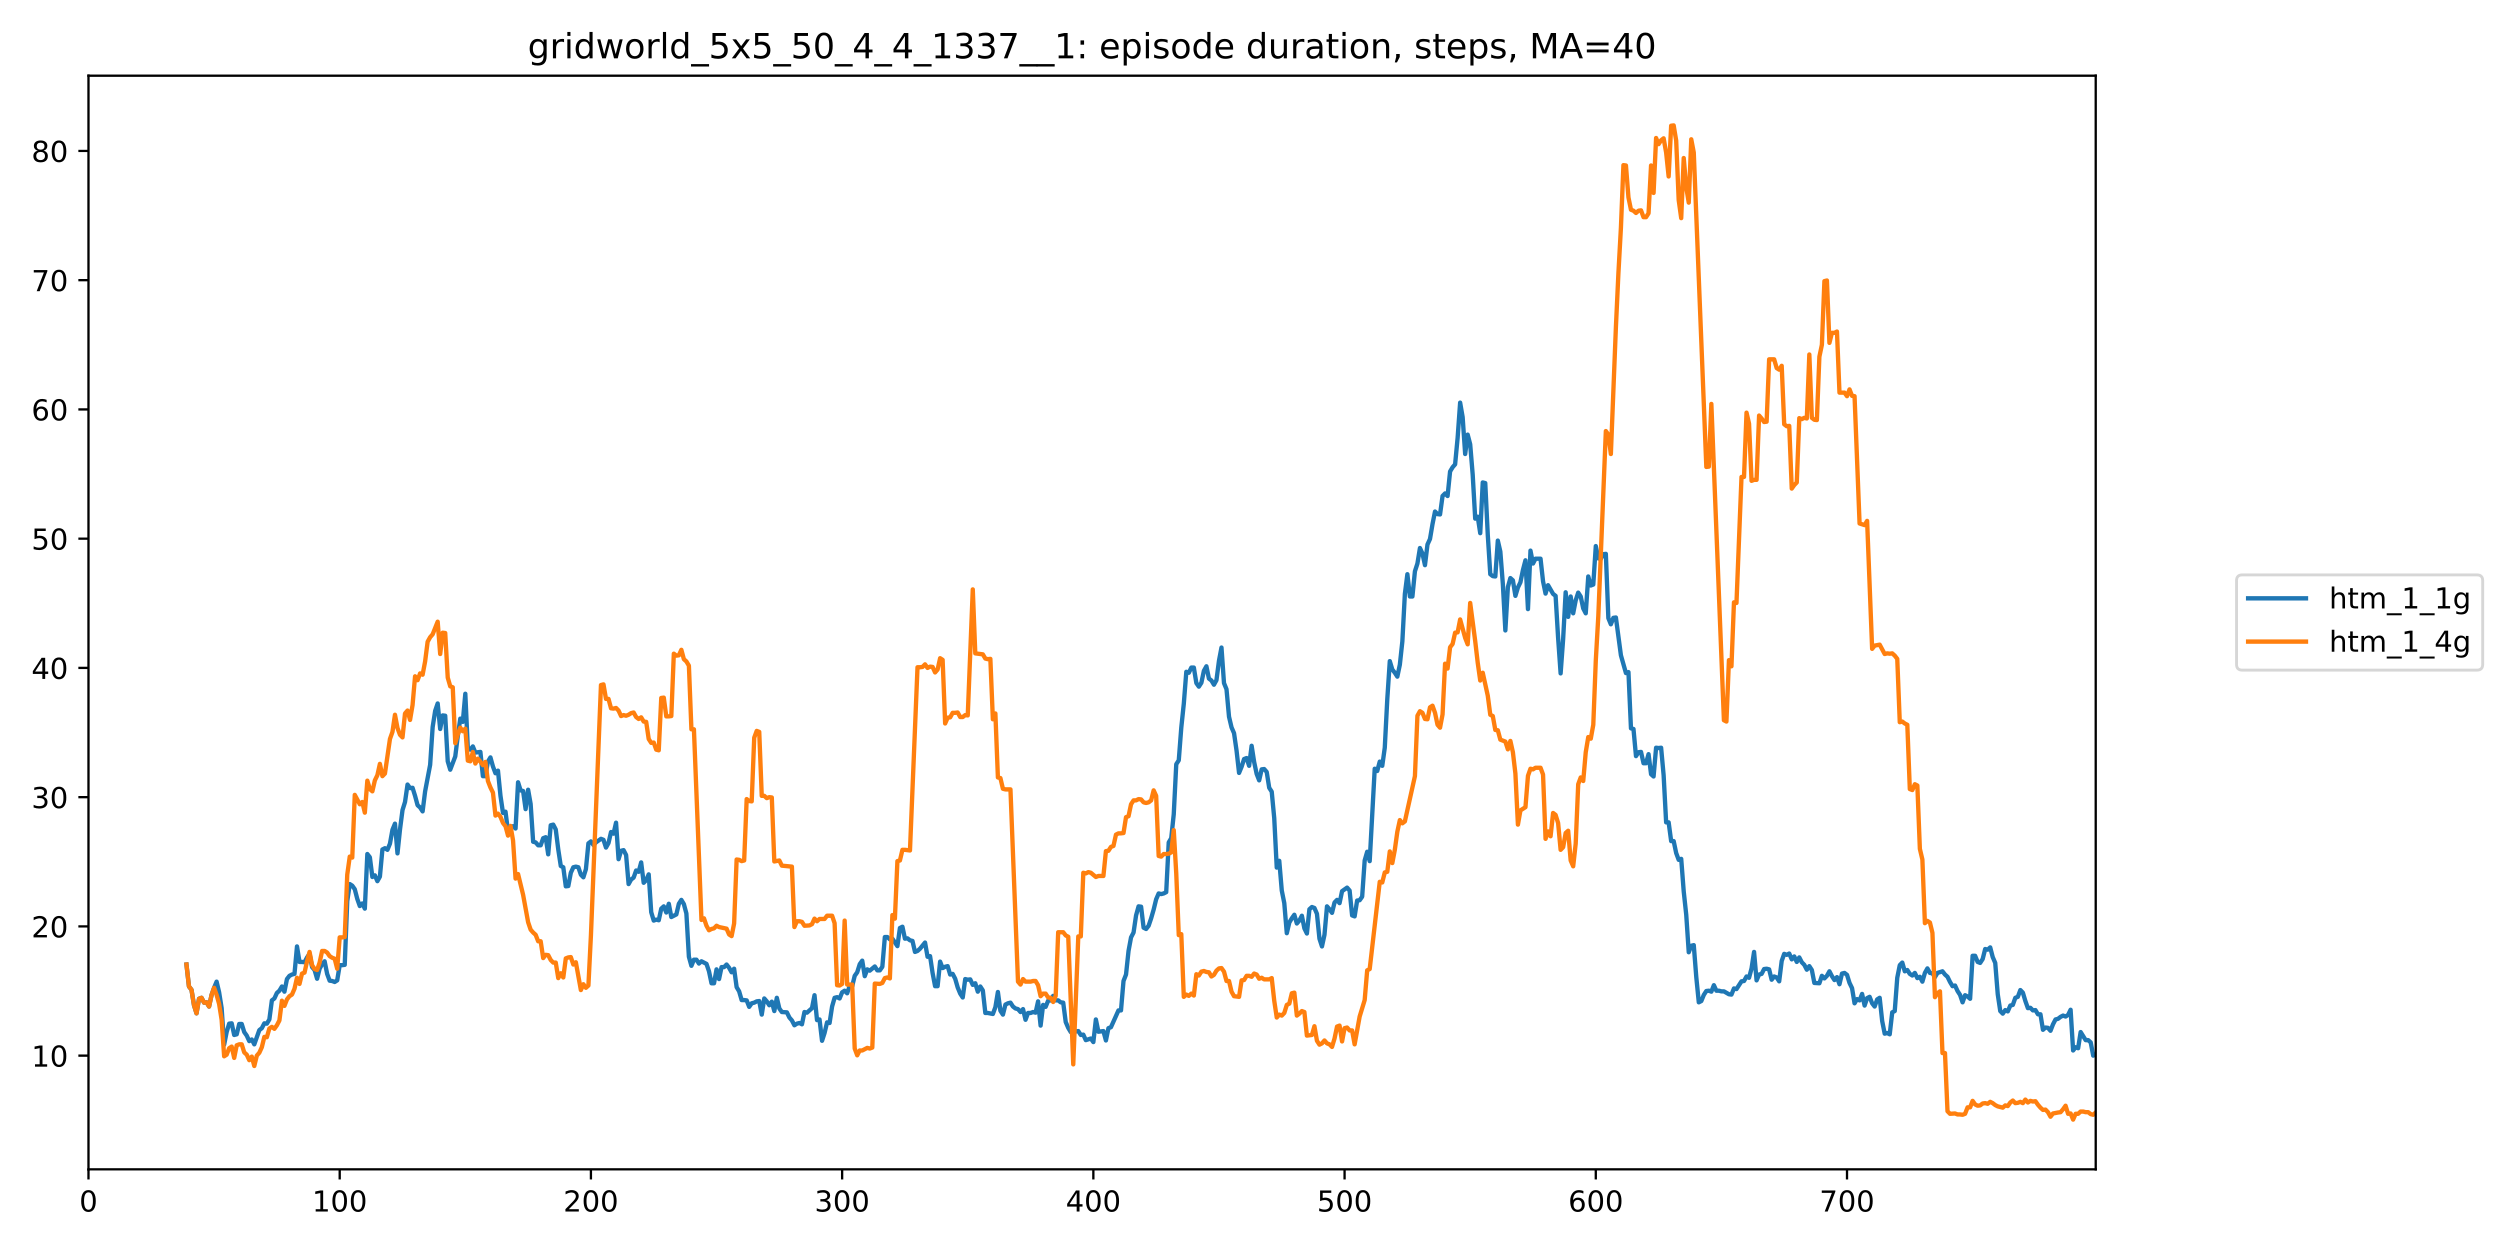 <?xml version="1.0" encoding="utf-8" standalone="no"?>
<!DOCTYPE svg PUBLIC "-//W3C//DTD SVG 1.1//EN"
  "http://www.w3.org/Graphics/SVG/1.1/DTD/svg11.dtd">
<!-- Created with matplotlib (https://matplotlib.org/) -->
<svg height="432pt" version="1.1" viewBox="0 0 864 432" width="864pt" xmlns="http://www.w3.org/2000/svg" xmlns:xlink="http://www.w3.org/1999/xlink">
 <defs>
  <style type="text/css">
*{stroke-linecap:butt;stroke-linejoin:round;}
  </style>
 </defs>
 <g id="figure_1">
  <g id="patch_1">
   <path d="M 0 432 
L 864 432 
L 864 0 
L 0 0 
z
" style="fill:#ffffff;"/>
  </g>
  <g id="axes_1">
   <g id="patch_2">
    <path d="M 30.58 404.12 
L 724.28 404.12 
L 724.28 26.16 
L 30.58 26.16 
z
" style="fill:#ffffff;"/>
   </g>
   <g id="matplotlib.axis_1">
    <g id="xtick_1">
     <g id="line2d_1">
      <defs>
       <path d="M 0 0 
L 0 3.5 
" id="m446a659c41" style="stroke:#000000;stroke-width:0.8;"/>
      </defs>
      <g>
       <use style="stroke:#000000;stroke-width:0.8;" x="30.58" xlink:href="#m446a659c41" y="404.12"/>
      </g>
     </g>
     <g id="text_1">
      <!-- 0 -->
      <defs>
       <path d="M 31.781 66.406 
Q 24.172 66.406 20.328 58.906 
Q 16.5 51.422 16.5 36.375 
Q 16.5 21.391 20.328 13.891 
Q 24.172 6.391 31.781 6.391 
Q 39.453 6.391 43.281 13.891 
Q 47.125 21.391 47.125 36.375 
Q 47.125 51.422 43.281 58.906 
Q 39.453 66.406 31.781 66.406 
z
M 31.781 74.219 
Q 44.047 74.219 50.516 64.516 
Q 56.984 54.828 56.984 36.375 
Q 56.984 17.969 50.516 8.266 
Q 44.047 -1.422 31.781 -1.422 
Q 19.531 -1.422 13.062 8.266 
Q 6.594 17.969 6.594 36.375 
Q 6.594 54.828 13.062 64.516 
Q 19.531 74.219 31.781 74.219 
z
" id="DejaVuSans-48"/>
      </defs>
      <g transform="translate(27.399 418.718)scale(0.1 -0.1)">
       <use xlink:href="#DejaVuSans-48"/>
      </g>
     </g>
    </g>
    <g id="xtick_2">
     <g id="line2d_2">
      <g>
       <use style="stroke:#000000;stroke-width:0.8;" x="117.401" xlink:href="#m446a659c41" y="404.12"/>
      </g>
     </g>
     <g id="text_2">
      <!-- 100 -->
      <defs>
       <path d="M 12.406 8.297 
L 28.516 8.297 
L 28.516 63.922 
L 10.984 60.406 
L 10.984 69.391 
L 28.422 72.906 
L 38.281 72.906 
L 38.281 8.297 
L 54.391 8.297 
L 54.391 0 
L 12.406 0 
z
" id="DejaVuSans-49"/>
      </defs>
      <g transform="translate(107.857 418.718)scale(0.1 -0.1)">
       <use xlink:href="#DejaVuSans-49"/>
       <use x="63.623" xlink:href="#DejaVuSans-48"/>
       <use x="127.246" xlink:href="#DejaVuSans-48"/>
      </g>
     </g>
    </g>
    <g id="xtick_3">
     <g id="line2d_3">
      <g>
       <use style="stroke:#000000;stroke-width:0.8;" x="204.222" xlink:href="#m446a659c41" y="404.12"/>
      </g>
     </g>
     <g id="text_3">
      <!-- 200 -->
      <defs>
       <path d="M 19.188 8.297 
L 53.609 8.297 
L 53.609 0 
L 7.328 0 
L 7.328 8.297 
Q 12.938 14.109 22.625 23.891 
Q 32.328 33.688 34.812 36.531 
Q 39.547 41.844 41.422 45.531 
Q 43.312 49.219 43.312 52.781 
Q 43.312 58.594 39.234 62.25 
Q 35.156 65.922 28.609 65.922 
Q 23.969 65.922 18.812 64.312 
Q 13.672 62.703 7.812 59.422 
L 7.812 69.391 
Q 13.766 71.781 18.938 73 
Q 24.125 74.219 28.422 74.219 
Q 39.75 74.219 46.484 68.547 
Q 53.219 62.891 53.219 53.422 
Q 53.219 48.922 51.531 44.891 
Q 49.859 40.875 45.406 35.406 
Q 44.188 33.984 37.641 27.219 
Q 31.109 20.453 19.188 8.297 
z
" id="DejaVuSans-50"/>
      </defs>
      <g transform="translate(194.678 418.718)scale(0.1 -0.1)">
       <use xlink:href="#DejaVuSans-50"/>
       <use x="63.623" xlink:href="#DejaVuSans-48"/>
       <use x="127.246" xlink:href="#DejaVuSans-48"/>
      </g>
     </g>
    </g>
    <g id="xtick_4">
     <g id="line2d_4">
      <g>
       <use style="stroke:#000000;stroke-width:0.8;" x="291.043" xlink:href="#m446a659c41" y="404.12"/>
      </g>
     </g>
     <g id="text_4">
      <!-- 300 -->
      <defs>
       <path d="M 40.578 39.312 
Q 47.656 37.797 51.625 33 
Q 55.609 28.219 55.609 21.188 
Q 55.609 10.406 48.188 4.484 
Q 40.766 -1.422 27.094 -1.422 
Q 22.516 -1.422 17.656 -0.516 
Q 12.797 0.391 7.625 2.203 
L 7.625 11.719 
Q 11.719 9.328 16.594 8.109 
Q 21.484 6.891 26.812 6.891 
Q 36.078 6.891 40.938 10.547 
Q 45.797 14.203 45.797 21.188 
Q 45.797 27.641 41.281 31.266 
Q 36.766 34.906 28.719 34.906 
L 20.219 34.906 
L 20.219 43.016 
L 29.109 43.016 
Q 36.375 43.016 40.234 45.922 
Q 44.094 48.828 44.094 54.297 
Q 44.094 59.906 40.109 62.906 
Q 36.141 65.922 28.719 65.922 
Q 24.656 65.922 20.016 65.031 
Q 15.375 64.156 9.812 62.312 
L 9.812 71.094 
Q 15.438 72.656 20.344 73.438 
Q 25.25 74.219 29.594 74.219 
Q 40.828 74.219 47.359 69.109 
Q 53.906 64.016 53.906 55.328 
Q 53.906 49.266 50.438 45.094 
Q 46.969 40.922 40.578 39.312 
z
" id="DejaVuSans-51"/>
      </defs>
      <g transform="translate(281.499 418.718)scale(0.1 -0.1)">
       <use xlink:href="#DejaVuSans-51"/>
       <use x="63.623" xlink:href="#DejaVuSans-48"/>
       <use x="127.246" xlink:href="#DejaVuSans-48"/>
      </g>
     </g>
    </g>
    <g id="xtick_5">
     <g id="line2d_5">
      <g>
       <use style="stroke:#000000;stroke-width:0.8;" x="377.864" xlink:href="#m446a659c41" y="404.12"/>
      </g>
     </g>
     <g id="text_5">
      <!-- 400 -->
      <defs>
       <path d="M 37.797 64.312 
L 12.891 25.391 
L 37.797 25.391 
z
M 35.203 72.906 
L 47.609 72.906 
L 47.609 25.391 
L 58.016 25.391 
L 58.016 17.188 
L 47.609 17.188 
L 47.609 0 
L 37.797 0 
L 37.797 17.188 
L 4.891 17.188 
L 4.891 26.703 
z
" id="DejaVuSans-52"/>
      </defs>
      <g transform="translate(368.32 418.718)scale(0.1 -0.1)">
       <use xlink:href="#DejaVuSans-52"/>
       <use x="63.623" xlink:href="#DejaVuSans-48"/>
       <use x="127.246" xlink:href="#DejaVuSans-48"/>
      </g>
     </g>
    </g>
    <g id="xtick_6">
     <g id="line2d_6">
      <g>
       <use style="stroke:#000000;stroke-width:0.8;" x="464.685" xlink:href="#m446a659c41" y="404.12"/>
      </g>
     </g>
     <g id="text_6">
      <!-- 500 -->
      <defs>
       <path d="M 10.797 72.906 
L 49.516 72.906 
L 49.516 64.594 
L 19.828 64.594 
L 19.828 46.734 
Q 21.969 47.469 24.109 47.828 
Q 26.266 48.188 28.422 48.188 
Q 40.625 48.188 47.75 41.5 
Q 54.891 34.812 54.891 23.391 
Q 54.891 11.625 47.562 5.094 
Q 40.234 -1.422 26.906 -1.422 
Q 22.312 -1.422 17.547 -0.641 
Q 12.797 0.141 7.719 1.703 
L 7.719 11.625 
Q 12.109 9.234 16.797 8.062 
Q 21.484 6.891 26.703 6.891 
Q 35.156 6.891 40.078 11.328 
Q 45.016 15.766 45.016 23.391 
Q 45.016 31 40.078 35.438 
Q 35.156 39.891 26.703 39.891 
Q 22.75 39.891 18.812 39.016 
Q 14.891 38.141 10.797 36.281 
z
" id="DejaVuSans-53"/>
      </defs>
      <g transform="translate(455.141 418.718)scale(0.1 -0.1)">
       <use xlink:href="#DejaVuSans-53"/>
       <use x="63.623" xlink:href="#DejaVuSans-48"/>
       <use x="127.246" xlink:href="#DejaVuSans-48"/>
      </g>
     </g>
    </g>
    <g id="xtick_7">
     <g id="line2d_7">
      <g>
       <use style="stroke:#000000;stroke-width:0.8;" x="551.506" xlink:href="#m446a659c41" y="404.12"/>
      </g>
     </g>
     <g id="text_7">
      <!-- 600 -->
      <defs>
       <path d="M 33.016 40.375 
Q 26.375 40.375 22.484 35.828 
Q 18.609 31.297 18.609 23.391 
Q 18.609 15.531 22.484 10.953 
Q 26.375 6.391 33.016 6.391 
Q 39.656 6.391 43.531 10.953 
Q 47.406 15.531 47.406 23.391 
Q 47.406 31.297 43.531 35.828 
Q 39.656 40.375 33.016 40.375 
z
M 52.594 71.297 
L 52.594 62.312 
Q 48.875 64.062 45.094 64.984 
Q 41.312 65.922 37.594 65.922 
Q 27.828 65.922 22.672 59.328 
Q 17.531 52.734 16.797 39.406 
Q 19.672 43.656 24.016 45.922 
Q 28.375 48.188 33.594 48.188 
Q 44.578 48.188 50.953 41.516 
Q 57.328 34.859 57.328 23.391 
Q 57.328 12.156 50.688 5.359 
Q 44.047 -1.422 33.016 -1.422 
Q 20.359 -1.422 13.672 8.266 
Q 6.984 17.969 6.984 36.375 
Q 6.984 53.656 15.188 63.938 
Q 23.391 74.219 37.203 74.219 
Q 40.922 74.219 44.703 73.484 
Q 48.484 72.75 52.594 71.297 
z
" id="DejaVuSans-54"/>
      </defs>
      <g transform="translate(541.962 418.718)scale(0.1 -0.1)">
       <use xlink:href="#DejaVuSans-54"/>
       <use x="63.623" xlink:href="#DejaVuSans-48"/>
       <use x="127.246" xlink:href="#DejaVuSans-48"/>
      </g>
     </g>
    </g>
    <g id="xtick_8">
     <g id="line2d_8">
      <g>
       <use style="stroke:#000000;stroke-width:0.8;" x="638.327" xlink:href="#m446a659c41" y="404.12"/>
      </g>
     </g>
     <g id="text_8">
      <!-- 700 -->
      <defs>
       <path d="M 8.203 72.906 
L 55.078 72.906 
L 55.078 68.703 
L 28.609 0 
L 18.312 0 
L 43.219 64.594 
L 8.203 64.594 
z
" id="DejaVuSans-55"/>
      </defs>
      <g transform="translate(628.783 418.718)scale(0.1 -0.1)">
       <use xlink:href="#DejaVuSans-55"/>
       <use x="63.623" xlink:href="#DejaVuSans-48"/>
       <use x="127.246" xlink:href="#DejaVuSans-48"/>
      </g>
     </g>
    </g>
   </g>
   <g id="matplotlib.axis_2">
    <g id="ytick_1">
     <g id="line2d_9">
      <defs>
       <path d="M 0 0 
L -3.5 0 
" id="m7e33300004" style="stroke:#000000;stroke-width:0.8;"/>
      </defs>
      <g>
       <use style="stroke:#000000;stroke-width:0.8;" x="30.58" xlink:href="#m7e33300004" y="364.83"/>
      </g>
     </g>
     <g id="text_9">
      <!-- 10 -->
      <g transform="translate(10.855 368.629)scale(0.1 -0.1)">
       <use xlink:href="#DejaVuSans-49"/>
       <use x="63.623" xlink:href="#DejaVuSans-48"/>
      </g>
     </g>
    </g>
    <g id="ytick_2">
     <g id="line2d_10">
      <g>
       <use style="stroke:#000000;stroke-width:0.8;" x="30.58" xlink:href="#m7e33300004" y="320.163"/>
      </g>
     </g>
     <g id="text_10">
      <!-- 20 -->
      <g transform="translate(10.855 323.962)scale(0.1 -0.1)">
       <use xlink:href="#DejaVuSans-50"/>
       <use x="63.623" xlink:href="#DejaVuSans-48"/>
      </g>
     </g>
    </g>
    <g id="ytick_3">
     <g id="line2d_11">
      <g>
       <use style="stroke:#000000;stroke-width:0.8;" x="30.58" xlink:href="#m7e33300004" y="275.496"/>
      </g>
     </g>
     <g id="text_11">
      <!-- 30 -->
      <g transform="translate(10.855 279.295)scale(0.1 -0.1)">
       <use xlink:href="#DejaVuSans-51"/>
       <use x="63.623" xlink:href="#DejaVuSans-48"/>
      </g>
     </g>
    </g>
    <g id="ytick_4">
     <g id="line2d_12">
      <g>
       <use style="stroke:#000000;stroke-width:0.8;" x="30.58" xlink:href="#m7e33300004" y="230.829"/>
      </g>
     </g>
     <g id="text_12">
      <!-- 40 -->
      <g transform="translate(10.855 234.628)scale(0.1 -0.1)">
       <use xlink:href="#DejaVuSans-52"/>
       <use x="63.623" xlink:href="#DejaVuSans-48"/>
      </g>
     </g>
    </g>
    <g id="ytick_5">
     <g id="line2d_13">
      <g>
       <use style="stroke:#000000;stroke-width:0.8;" x="30.58" xlink:href="#m7e33300004" y="186.162"/>
      </g>
     </g>
     <g id="text_13">
      <!-- 50 -->
      <g transform="translate(10.855 189.962)scale(0.1 -0.1)">
       <use xlink:href="#DejaVuSans-53"/>
       <use x="63.623" xlink:href="#DejaVuSans-48"/>
      </g>
     </g>
    </g>
    <g id="ytick_6">
     <g id="line2d_14">
      <g>
       <use style="stroke:#000000;stroke-width:0.8;" x="30.58" xlink:href="#m7e33300004" y="141.495"/>
      </g>
     </g>
     <g id="text_14">
      <!-- 60 -->
      <g transform="translate(10.855 145.295)scale(0.1 -0.1)">
       <use xlink:href="#DejaVuSans-54"/>
       <use x="63.623" xlink:href="#DejaVuSans-48"/>
      </g>
     </g>
    </g>
    <g id="ytick_7">
     <g id="line2d_15">
      <g>
       <use style="stroke:#000000;stroke-width:0.8;" x="30.58" xlink:href="#m7e33300004" y="96.829"/>
      </g>
     </g>
     <g id="text_15">
      <!-- 70 -->
      <g transform="translate(10.855 100.628)scale(0.1 -0.1)">
       <use xlink:href="#DejaVuSans-55"/>
       <use x="63.623" xlink:href="#DejaVuSans-48"/>
      </g>
     </g>
    </g>
    <g id="ytick_8">
     <g id="line2d_16">
      <g>
       <use style="stroke:#000000;stroke-width:0.8;" x="30.58" xlink:href="#m7e33300004" y="52.162"/>
      </g>
     </g>
     <g id="text_16">
      <!-- 80 -->
      <defs>
       <path d="M 31.781 34.625 
Q 24.75 34.625 20.719 30.859 
Q 16.703 27.094 16.703 20.516 
Q 16.703 13.922 20.719 10.156 
Q 24.75 6.391 31.781 6.391 
Q 38.812 6.391 42.859 10.172 
Q 46.922 13.969 46.922 20.516 
Q 46.922 27.094 42.891 30.859 
Q 38.875 34.625 31.781 34.625 
z
M 21.922 38.812 
Q 15.578 40.375 12.031 44.719 
Q 8.5 49.078 8.5 55.328 
Q 8.5 64.062 14.719 69.141 
Q 20.953 74.219 31.781 74.219 
Q 42.672 74.219 48.875 69.141 
Q 55.078 64.062 55.078 55.328 
Q 55.078 49.078 51.531 44.719 
Q 48 40.375 41.703 38.812 
Q 48.828 37.156 52.797 32.312 
Q 56.781 27.484 56.781 20.516 
Q 56.781 9.906 50.312 4.234 
Q 43.844 -1.422 31.781 -1.422 
Q 19.734 -1.422 13.25 4.234 
Q 6.781 9.906 6.781 20.516 
Q 6.781 27.484 10.781 32.312 
Q 14.797 37.156 21.922 38.812 
z
M 18.312 54.391 
Q 18.312 48.734 21.844 45.562 
Q 25.391 42.391 31.781 42.391 
Q 38.141 42.391 41.719 45.562 
Q 45.312 48.734 45.312 54.391 
Q 45.312 60.062 41.719 63.234 
Q 38.141 66.406 31.781 66.406 
Q 25.391 66.406 21.844 63.234 
Q 18.312 60.062 18.312 54.391 
z
" id="DejaVuSans-56"/>
      </defs>
      <g transform="translate(10.855 55.961)scale(0.1 -0.1)">
       <use xlink:href="#DejaVuSans-56"/>
       <use x="63.623" xlink:href="#DejaVuSans-48"/>
      </g>
     </g>
    </g>
   </g>
   <g id="line2d_17">
    <path clip-path="url(#p8aa46e5d25)" d="M 64.44 333.34 
L 65.308 340.933 
L 66.177 342.05 
L 67.045 347.41 
L 67.913 350.201 
L 68.781 345.176 
L 69.649 344.841 
L 70.518 346.516 
L 71.386 346.405 
L 72.254 347.856 
L 73.122 343.836 
L 73.991 341.38 
L 74.859 339.258 
L 75.727 342.943 
L 76.595 348.415 
L 77.463 361.033 
L 78.332 356.678 
L 79.2 353.775 
L 80.068 353.663 
L 80.936 357.683 
L 81.804 357.46 
L 82.673 353.887 
L 83.541 353.887 
L 84.409 356.678 
L 85.277 357.907 
L 86.145 359.805 
L 87.014 359.247 
L 87.882 360.922 
L 89.618 356.008 
L 90.487 355.338 
L 91.355 353.663 
L 92.223 353.775 
L 93.091 352.323 
L 93.959 345.735 
L 94.828 345.065 
L 95.696 343.166 
L 96.564 342.385 
L 97.432 340.933 
L 98.3 342.72 
L 99.169 338.365 
L 100.037 337.248 
L 100.905 336.801 
L 101.773 336.578 
L 102.641 327.086 
L 103.51 332.446 
L 104.378 332.446 
L 105.246 332.558 
L 106.114 330.883 
L 106.983 329.655 
L 107.851 334.233 
L 108.719 335.238 
L 109.587 338.253 
L 110.455 334.791 
L 111.324 333.228 
L 112.192 332.223 
L 113.06 336.578 
L 113.928 338.923 
L 114.796 339.035 
L 115.665 339.37 
L 116.533 338.811 
L 117.401 333.563 
L 118.269 333.563 
L 119.137 333.451 
L 120.006 311.453 
L 120.874 305.535 
L 121.742 306.093 
L 122.61 307.321 
L 123.478 310.671 
L 124.347 313.128 
L 125.215 312.235 
L 126.083 314.021 
L 126.951 295.15 
L 127.82 296.266 
L 128.688 303.078 
L 129.556 302.52 
L 130.424 304.53 
L 131.292 302.966 
L 132.161 293.586 
L 133.029 293.14 
L 133.897 293.698 
L 134.765 291.576 
L 135.633 286.775 
L 136.502 284.653 
L 137.37 294.926 
L 138.238 286.663 
L 139.106 279.963 
L 139.974 277.171 
L 140.843 271.141 
L 141.711 272.369 
L 142.579 272.258 
L 143.447 275.049 
L 144.316 278.288 
L 145.184 279.069 
L 146.052 280.409 
L 146.92 273.486 
L 148.657 264.329 
L 149.525 251.264 
L 150.393 245.681 
L 151.261 243.113 
L 152.129 251.934 
L 152.998 247.244 
L 153.866 247.356 
L 154.734 263.101 
L 155.602 266.004 
L 157.339 261.426 
L 158.207 254.391 
L 159.075 248.361 
L 159.943 249.478 
L 160.812 239.763 
L 161.68 258.634 
L 162.548 259.081 
L 163.416 257.964 
L 164.284 260.086 
L 166.021 259.863 
L 166.889 268.238 
L 167.757 268.238 
L 168.625 263.213 
L 169.494 261.761 
L 170.362 264.888 
L 171.23 267.233 
L 172.098 266.339 
L 172.966 275.049 
L 173.835 280.968 
L 174.703 280.521 
L 175.571 287.333 
L 176.439 285.993 
L 177.308 285.546 
L 178.176 286.328 
L 179.044 270.359 
L 179.912 273.151 
L 180.78 273.374 
L 181.649 279.628 
L 182.517 272.928 
L 183.385 277.841 
L 184.253 290.906 
L 185.121 291.13 
L 185.99 292.135 
L 186.858 292.135 
L 187.726 289.678 
L 188.594 289.343 
L 189.462 295.261 
L 190.331 285.211 
L 191.199 284.988 
L 192.067 286.663 
L 192.935 293.586 
L 193.804 299.281 
L 194.672 299.728 
L 195.54 306.316 
L 196.408 306.205 
L 197.276 301.626 
L 198.145 299.728 
L 199.013 299.505 
L 199.881 299.728 
L 200.749 302.296 
L 201.617 303.19 
L 202.486 300.398 
L 203.354 291.465 
L 204.222 290.795 
L 205.09 292.023 
L 205.958 291.13 
L 207.695 289.901 
L 208.563 290.236 
L 209.431 292.916 
L 210.3 291.353 
L 211.168 287.556 
L 212.036 288.115 
L 212.904 284.318 
L 213.772 296.936 
L 214.641 294.033 
L 215.509 293.81 
L 216.377 295.485 
L 217.245 305.535 
L 218.113 303.971 
L 218.982 303.301 
L 219.85 300.845 
L 220.718 301.291 
L 221.586 298.053 
L 222.454 305.088 
L 223.323 304.195 
L 224.191 302.185 
L 225.059 315.25 
L 225.927 318.153 
L 226.796 317.818 
L 227.664 318.041 
L 228.532 314.021 
L 229.4 313.24 
L 230.268 315.361 
L 231.137 312.346 
L 232.005 316.925 
L 233.741 316.031 
L 234.609 312.346 
L 235.478 311.006 
L 236.346 312.458 
L 237.214 315.696 
L 238.082 330.66 
L 238.95 333.786 
L 239.819 331.665 
L 240.687 331.665 
L 241.555 333.005 
L 242.423 332.223 
L 244.16 333.116 
L 245.028 335.685 
L 245.896 339.816 
L 246.764 339.816 
L 247.633 335.015 
L 248.501 338.365 
L 249.369 334.233 
L 250.237 334.233 
L 251.105 333.34 
L 251.974 334.456 
L 252.842 336.02 
L 253.71 334.791 
L 254.578 341.156 
L 255.446 342.608 
L 256.315 345.623 
L 257.183 345.623 
L 258.051 345.735 
L 258.919 347.968 
L 259.788 346.74 
L 260.656 346.516 
L 261.524 346.07 
L 262.392 345.958 
L 263.26 350.648 
L 264.129 345.065 
L 264.997 346.07 
L 265.865 347.41 
L 266.733 346.181 
L 267.601 349.42 
L 268.47 344.841 
L 269.338 348.526 
L 270.206 349.755 
L 271.942 349.866 
L 272.811 351.653 
L 273.679 352.658 
L 274.547 354.333 
L 275.415 353.775 
L 276.284 353.552 
L 277.152 353.998 
L 278.02 349.755 
L 278.888 349.978 
L 280.625 348.415 
L 281.493 343.948 
L 282.361 352.546 
L 283.229 352.323 
L 284.097 359.693 
L 284.966 357.013 
L 285.834 353.328 
L 286.702 353.552 
L 287.57 347.856 
L 288.438 344.841 
L 289.307 344.618 
L 290.175 345.065 
L 291.043 342.943 
L 291.911 342.385 
L 292.779 343.278 
L 293.648 340.71 
L 294.516 340.821 
L 295.384 337.248 
L 296.252 336.02 
L 297.121 333.228 
L 297.989 332 
L 298.857 337.36 
L 299.725 335.015 
L 300.593 335.461 
L 302.33 334.01 
L 303.198 335.35 
L 304.066 335.35 
L 304.934 334.121 
L 305.803 323.848 
L 306.671 323.848 
L 307.539 324.63 
L 308.407 324.406 
L 310.144 326.975 
L 311.012 320.721 
L 311.88 320.275 
L 312.748 324.406 
L 313.617 324.295 
L 314.485 324.965 
L 315.353 325.188 
L 316.221 328.985 
L 317.089 328.65 
L 317.958 327.868 
L 319.694 325.746 
L 320.562 330.66 
L 321.43 330.436 
L 322.299 336.243 
L 323.167 340.821 
L 324.035 340.821 
L 324.903 332.335 
L 325.771 334.568 
L 326.64 334.121 
L 327.508 333.898 
L 328.376 336.801 
L 329.244 336.578 
L 330.113 338.253 
L 330.981 341.268 
L 331.849 343.39 
L 332.717 344.73 
L 333.585 338.365 
L 334.454 338.588 
L 335.322 338.476 
L 336.19 340.375 
L 337.058 339.816 
L 337.926 342.72 
L 338.795 340.933 
L 339.663 342.273 
L 340.531 350.09 
L 341.399 350.09 
L 343.136 350.425 
L 344.004 348.08 
L 344.872 342.831 
L 345.74 349.308 
L 346.609 350.648 
L 347.477 347.186 
L 348.345 346.74 
L 349.213 346.516 
L 350.081 347.856 
L 350.95 348.526 
L 351.818 348.75 
L 352.686 349.755 
L 353.554 348.75 
L 354.422 352.435 
L 355.291 350.09 
L 356.159 350.09 
L 357.027 349.755 
L 357.895 349.978 
L 358.763 346.07 
L 359.632 354.445 
L 360.5 347.298 
L 361.368 347.968 
L 362.236 345.846 
L 363.105 345.735 
L 363.973 344.171 
L 364.841 345.735 
L 365.709 345.735 
L 366.577 346.405 
L 367.446 346.516 
L 368.314 353.217 
L 369.182 355.227 
L 370.05 356.678 
L 370.918 355.897 
L 371.787 356.455 
L 372.655 356.343 
L 373.523 357.683 
L 374.391 357.572 
L 375.259 359.47 
L 376.996 358.912 
L 377.864 360.14 
L 378.732 352.323 
L 379.601 356.567 
L 381.337 356.343 
L 382.205 359.582 
L 383.073 355.338 
L 383.942 355.003 
L 386.546 349.196 
L 387.414 349.196 
L 388.283 339.035 
L 389.151 336.801 
L 390.019 328.65 
L 390.887 323.96 
L 391.755 322.285 
L 392.624 316.366 
L 393.492 313.24 
L 394.36 313.351 
L 395.228 320.61 
L 396.097 321.056 
L 396.965 319.94 
L 397.833 317.371 
L 398.701 314.356 
L 399.569 310.783 
L 400.438 308.773 
L 401.306 308.996 
L 402.174 308.773 
L 403.042 308.326 
L 403.91 291.13 
L 404.779 289.678 
L 405.647 281.414 
L 406.515 264.106 
L 407.383 262.766 
L 408.251 251.488 
L 409.12 243.224 
L 409.988 232.169 
L 410.856 232.504 
L 411.724 230.718 
L 412.593 230.718 
L 413.461 236.078 
L 414.329 237.306 
L 415.197 235.966 
L 416.065 231.834 
L 416.934 230.271 
L 417.802 234.514 
L 418.67 235.184 
L 419.538 236.636 
L 420.406 235.073 
L 421.275 228.373 
L 422.143 223.794 
L 423.011 236.078 
L 423.879 238.199 
L 424.747 247.691 
L 425.616 251.376 
L 426.484 253.386 
L 427.352 259.416 
L 428.22 267.121 
L 429.089 264.999 
L 429.957 262.319 
L 430.825 261.984 
L 431.693 264.664 
L 432.561 257.741 
L 433.43 263.324 
L 434.298 267.456 
L 435.166 269.689 
L 436.034 265.893 
L 436.902 265.781 
L 437.771 266.786 
L 438.639 272.258 
L 439.507 273.598 
L 440.375 282.754 
L 441.243 299.84 
L 442.112 297.495 
L 442.98 307.768 
L 443.848 312.123 
L 444.716 322.508 
L 445.585 318.823 
L 446.453 317.371 
L 447.321 316.143 
L 448.189 319.158 
L 449.057 318.153 
L 449.926 316.478 
L 450.794 320.833 
L 451.662 322.62 
L 452.53 314.245 
L 453.398 313.463 
L 454.267 313.798 
L 455.135 315.808 
L 456.003 324.406 
L 456.871 327.086 
L 457.739 323.066 
L 458.608 313.24 
L 459.476 314.245 
L 460.344 315.473 
L 461.212 311.9 
L 462.081 311.006 
L 462.949 312.123 
L 463.817 307.991 
L 465.553 306.763 
L 466.422 307.768 
L 467.29 316.366 
L 468.158 316.701 
L 469.026 311.23 
L 469.894 311.118 
L 470.763 309.89 
L 471.631 297.383 
L 472.499 294.368 
L 473.367 297.606 
L 475.104 265.669 
L 475.972 266.451 
L 476.84 263.213 
L 477.708 264.664 
L 478.576 258.411 
L 479.445 241.661 
L 480.313 228.484 
L 481.181 231.388 
L 482.049 232.504 
L 482.918 233.844 
L 483.786 229.713 
L 484.654 221.673 
L 485.522 205.257 
L 486.39 198.446 
L 487.259 206.151 
L 488.127 206.151 
L 488.995 197.441 
L 489.863 194.761 
L 490.731 189.401 
L 491.6 191.299 
L 492.468 195.319 
L 493.336 188.172 
L 494.204 186.274 
L 495.072 181.137 
L 495.941 176.782 
L 496.809 177.676 
L 497.677 177.787 
L 498.545 171.422 
L 499.414 170.529 
L 500.282 171.422 
L 501.15 162.936 
L 502.018 161.484 
L 502.886 160.479 
L 503.755 151.322 
L 504.623 139.15 
L 505.491 144.175 
L 506.359 156.906 
L 507.227 150.206 
L 508.096 153.556 
L 508.964 164.052 
L 509.832 179.239 
L 510.7 178.569 
L 511.568 184.264 
L 512.437 166.732 
L 513.305 166.956 
L 514.173 184.822 
L 515.041 198.446 
L 515.91 199.116 
L 516.778 199.227 
L 517.646 186.832 
L 518.514 190.629 
L 519.382 201.796 
L 520.251 217.876 
L 521.119 202.912 
L 521.987 199.786 
L 522.855 200.567 
L 523.723 205.927 
L 524.592 203.024 
L 525.46 201.237 
L 526.328 196.994 
L 527.196 193.644 
L 528.064 210.506 
L 528.933 190.294 
L 529.801 194.761 
L 530.669 193.086 
L 532.406 193.086 
L 533.274 200.902 
L 534.142 205.146 
L 535.01 202.242 
L 536.747 205.257 
L 537.615 205.927 
L 538.483 220.444 
L 539.351 232.728 
L 540.219 220.891 
L 541.088 204.699 
L 541.956 213.186 
L 542.824 206.151 
L 543.692 211.957 
L 544.56 207.491 
L 545.429 204.811 
L 546.297 206.151 
L 547.165 210.282 
L 548.033 211.957 
L 548.902 199.227 
L 549.77 202.354 
L 550.638 202.019 
L 551.506 188.731 
L 552.374 192.974 
L 553.243 193.086 
L 554.111 191.522 
L 554.979 191.411 
L 555.847 213.632 
L 556.715 215.754 
L 557.584 213.521 
L 558.452 213.409 
L 560.188 226.474 
L 561.925 232.616 
L 562.793 232.281 
L 563.661 251.711 
L 564.529 251.934 
L 565.398 261.314 
L 566.266 259.974 
L 567.134 259.863 
L 568.002 263.771 
L 568.87 263.771 
L 569.739 260.644 
L 570.607 267.568 
L 571.475 268.349 
L 572.343 258.411 
L 573.211 258.523 
L 574.08 258.411 
L 574.948 267.903 
L 575.816 284.206 
L 576.684 284.206 
L 577.552 290.683 
L 578.421 290.683 
L 579.289 294.815 
L 580.157 297.16 
L 581.025 296.825 
L 581.894 308.103 
L 582.762 316.143 
L 583.63 329.096 
L 584.498 326.863 
L 585.366 326.64 
L 586.235 337.695 
L 587.103 346.405 
L 587.971 345.958 
L 588.839 343.836 
L 589.707 342.496 
L 590.576 342.385 
L 591.444 342.72 
L 592.312 340.486 
L 593.18 342.385 
L 594.048 342.385 
L 594.917 342.608 
L 595.785 342.608 
L 597.521 343.613 
L 598.39 343.725 
L 599.258 341.603 
L 600.126 341.826 
L 601.862 339.146 
L 602.731 339.035 
L 603.599 337.471 
L 604.467 337.918 
L 605.335 334.68 
L 606.203 328.985 
L 607.072 338.811 
L 607.94 336.801 
L 608.808 336.578 
L 609.676 334.903 
L 610.544 334.791 
L 611.413 335.015 
L 612.281 338.588 
L 613.149 337.471 
L 614.017 337.806 
L 614.886 339.146 
L 615.754 332.111 
L 616.622 329.655 
L 617.49 329.99 
L 618.358 329.543 
L 619.227 331.553 
L 620.095 330.548 
L 620.963 332.446 
L 621.831 330.883 
L 622.699 332.558 
L 623.568 333.451 
L 624.436 335.126 
L 625.304 333.898 
L 626.172 335.238 
L 627.04 339.705 
L 628.777 339.816 
L 629.645 337.248 
L 630.513 338.141 
L 631.382 337.248 
L 632.25 335.685 
L 633.118 337.36 
L 633.986 338.7 
L 634.854 337.695 
L 635.723 340.151 
L 636.591 336.466 
L 637.459 336.243 
L 638.327 336.913 
L 639.195 339.705 
L 640.064 341.491 
L 640.932 346.74 
L 641.8 345.288 
L 642.668 345.735 
L 643.536 343.501 
L 644.405 347.521 
L 645.273 344.953 
L 646.141 344.506 
L 647.009 346.74 
L 647.877 347.856 
L 648.746 345.4 
L 649.614 344.841 
L 650.482 352.882 
L 651.35 357.237 
L 652.219 357.013 
L 653.087 357.46 
L 653.955 349.866 
L 654.823 349.42 
L 655.691 337.918 
L 656.56 333.563 
L 657.428 332.67 
L 658.296 335.685 
L 659.164 335.238 
L 660.032 336.578 
L 660.901 337.136 
L 661.769 336.243 
L 662.637 338.03 
L 663.505 337.583 
L 664.373 339.258 
L 665.242 336.243 
L 666.11 334.68 
L 666.978 336.243 
L 667.846 336.355 
L 668.715 337.695 
L 669.583 336.243 
L 671.319 335.685 
L 672.187 336.801 
L 673.056 337.583 
L 673.924 339.37 
L 674.792 340.821 
L 675.66 340.598 
L 676.528 342.496 
L 677.397 343.836 
L 678.265 346.405 
L 679.133 343.948 
L 680.001 344.395 
L 680.869 345.176 
L 681.738 330.325 
L 682.606 330.325 
L 683.474 332.446 
L 684.342 332.781 
L 685.211 331.441 
L 686.079 327.98 
L 686.947 328.203 
L 687.815 327.421 
L 688.683 330.771 
L 689.552 332.781 
L 690.42 343.613 
L 691.288 349.42 
L 692.156 350.313 
L 693.024 349.085 
L 693.893 349.531 
L 694.761 347.521 
L 695.629 347.298 
L 696.497 344.841 
L 697.365 344.506 
L 698.234 342.161 
L 699.102 343.055 
L 699.97 345.958 
L 700.838 348.415 
L 701.707 348.303 
L 702.575 349.196 
L 703.443 349.085 
L 704.311 350.536 
L 705.179 350.536 
L 706.048 355.897 
L 706.916 355.115 
L 707.784 355.227 
L 708.652 356.232 
L 709.52 353.998 
L 710.389 352.323 
L 711.257 352.1 
L 712.125 351.43 
L 712.993 350.983 
L 713.861 351.318 
L 714.73 350.76 
L 715.598 348.973 
L 716.466 363.043 
L 717.334 361.927 
L 718.203 362.262 
L 719.071 356.678 
L 720.807 359.47 
L 721.675 359.47 
L 722.544 360.252 
L 723.412 364.83 
L 724.28 364.383 
L 724.28 364.383 
" style="fill:none;stroke:#1f77b4;stroke-linecap:square;stroke-width:1.5;"/>
   </g>
   <g id="line2d_18">
    <path clip-path="url(#p8aa46e5d25)" d="M 64.44 333.34 
L 65.308 340.933 
L 66.177 342.05 
L 67.045 347.41 
L 67.913 350.201 
L 68.781 345.176 
L 69.649 344.841 
L 70.518 346.516 
L 71.386 346.405 
L 72.254 347.856 
L 73.122 343.836 
L 73.991 341.38 
L 74.859 343.836 
L 75.727 346.963 
L 76.595 352.435 
L 77.463 365.053 
L 78.332 364.495 
L 79.2 362.262 
L 80.068 361.703 
L 80.936 365.612 
L 81.804 361.257 
L 82.673 360.922 
L 83.541 360.922 
L 84.409 363.713 
L 85.277 364.495 
L 86.145 366.393 
L 87.014 365.165 
L 87.882 368.403 
L 88.75 364.83 
L 89.618 363.825 
L 90.487 361.927 
L 91.355 358.353 
L 92.223 358.465 
L 93.091 355.45 
L 93.959 354.892 
L 94.828 355.562 
L 95.696 354.333 
L 96.564 352.658 
L 97.432 345.846 
L 98.3 347.633 
L 99.169 345.4 
L 100.037 344.283 
L 100.905 343.725 
L 101.773 341.715 
L 102.641 337.918 
L 103.51 340.04 
L 104.378 336.466 
L 105.246 336.131 
L 106.114 332.223 
L 106.983 328.985 
L 107.851 333.563 
L 108.719 334.903 
L 109.587 335.238 
L 110.455 332.67 
L 111.324 328.65 
L 112.192 328.65 
L 113.06 329.208 
L 113.928 330.436 
L 114.796 330.995 
L 115.665 331.33 
L 116.533 334.791 
L 117.401 323.96 
L 118.269 323.96 
L 119.137 323.848 
L 120.006 302.296 
L 120.874 296.043 
L 121.742 296.378 
L 122.61 274.714 
L 124.347 277.953 
L 125.215 277.171 
L 126.083 280.856 
L 126.951 269.801 
L 127.82 272.704 
L 128.688 273.486 
L 129.556 269.689 
L 130.424 267.903 
L 131.292 263.994 
L 132.161 268.238 
L 133.029 267.344 
L 134.765 255.396 
L 135.633 252.939 
L 136.502 247.021 
L 137.37 251.599 
L 138.238 253.944 
L 139.106 254.838 
L 139.974 246.574 
L 140.843 245.569 
L 141.711 248.808 
L 142.579 243.671 
L 143.447 233.733 
L 144.316 235.073 
L 145.184 232.728 
L 146.052 233.174 
L 146.92 228.596 
L 147.788 221.784 
L 148.657 220.221 
L 149.525 219.216 
L 151.261 214.861 
L 152.129 226.028 
L 152.998 218.658 
L 153.866 218.769 
L 154.734 234.179 
L 155.602 237.194 
L 156.47 237.529 
L 157.339 256.848 
L 158.207 253.833 
L 159.075 251.488 
L 159.943 252.716 
L 160.812 251.823 
L 161.68 262.878 
L 162.548 263.101 
L 163.416 259.863 
L 164.284 263.883 
L 165.153 262.208 
L 166.021 263.213 
L 166.889 264.441 
L 167.757 263.324 
L 168.625 269.913 
L 169.494 272.146 
L 170.362 273.933 
L 171.23 281.861 
L 172.098 281.191 
L 172.966 282.308 
L 173.835 284.43 
L 174.703 285.546 
L 175.571 288.785 
L 176.439 285.435 
L 177.308 290.46 
L 178.176 303.636 
L 179.044 302.073 
L 180.78 309.22 
L 182.517 318.711 
L 183.385 321.28 
L 184.253 322.285 
L 185.121 323.066 
L 185.99 325.3 
L 186.858 325.3 
L 187.726 331.106 
L 188.594 329.99 
L 189.462 330.101 
L 190.331 331.776 
L 191.199 332.67 
L 192.067 332.67 
L 192.935 338.03 
L 193.804 336.355 
L 194.672 337.806 
L 195.54 331.218 
L 196.408 330.883 
L 197.276 330.771 
L 198.145 333.34 
L 199.013 332.558 
L 200.749 342.161 
L 201.617 340.151 
L 202.486 341.38 
L 203.354 340.598 
L 204.222 323.29 
L 207.695 236.748 
L 208.563 236.524 
L 209.431 241.549 
L 210.3 241.549 
L 211.168 244.788 
L 212.036 244.899 
L 212.904 244.676 
L 213.772 245.569 
L 214.641 247.468 
L 215.509 247.133 
L 216.377 247.356 
L 217.245 247.021 
L 218.113 246.463 
L 218.982 246.239 
L 219.85 247.803 
L 220.718 248.473 
L 221.586 247.914 
L 222.454 249.366 
L 223.323 249.478 
L 224.191 255.396 
L 225.059 256.736 
L 225.927 256.624 
L 226.796 259.081 
L 227.664 259.304 
L 228.532 241.214 
L 229.4 241.103 
L 230.268 247.579 
L 231.137 247.579 
L 232.005 247.468 
L 232.873 225.916 
L 233.741 226.586 
L 234.609 226.474 
L 235.478 224.576 
L 236.346 227.814 
L 237.214 228.596 
L 238.082 230.048 
L 238.95 252.046 
L 239.819 252.046 
L 242.423 317.93 
L 243.292 317.371 
L 244.16 319.94 
L 245.028 321.503 
L 245.896 321.056 
L 246.764 320.833 
L 247.633 319.94 
L 248.501 320.386 
L 251.105 320.945 
L 251.974 322.955 
L 252.842 323.513 
L 253.71 319.158 
L 254.578 297.048 
L 255.446 297.16 
L 256.315 297.606 
L 257.183 297.383 
L 258.051 276.166 
L 258.919 276.836 
L 259.788 276.948 
L 260.656 254.949 
L 261.524 252.604 
L 262.392 252.939 
L 263.26 275.049 
L 264.129 275.049 
L 264.997 275.831 
L 265.865 275.496 
L 266.733 275.608 
L 267.601 297.718 
L 269.338 297.383 
L 270.206 299.17 
L 273.679 299.505 
L 274.547 320.386 
L 275.415 318.376 
L 276.284 318.376 
L 277.152 318.6 
L 278.02 319.94 
L 279.756 319.828 
L 280.625 319.381 
L 281.493 317.483 
L 282.361 318.376 
L 283.229 317.595 
L 284.966 317.595 
L 285.834 316.478 
L 287.57 316.478 
L 288.438 319.046 
L 289.307 340.486 
L 290.175 340.598 
L 291.043 340.04 
L 291.911 318.153 
L 292.779 340.263 
L 294.516 340.263 
L 295.384 362.373 
L 296.252 364.718 
L 297.121 363.043 
L 297.989 363.043 
L 299.725 362.15 
L 300.593 362.373 
L 301.462 362.038 
L 302.33 339.928 
L 304.066 340.04 
L 304.934 339.705 
L 305.803 338.03 
L 306.671 337.806 
L 307.539 338.141 
L 308.407 316.255 
L 309.275 317.483 
L 310.144 297.606 
L 311.012 297.383 
L 311.88 293.698 
L 312.748 293.698 
L 314.485 293.921 
L 317.089 230.606 
L 317.958 230.606 
L 318.826 230.494 
L 319.694 229.601 
L 320.562 230.829 
L 321.43 230.383 
L 322.299 230.494 
L 323.167 232.393 
L 324.035 231.388 
L 324.903 227.479 
L 325.771 228.038 
L 326.64 250.036 
L 327.508 248.026 
L 328.376 247.914 
L 329.244 246.351 
L 330.113 246.351 
L 330.981 246.239 
L 331.849 247.803 
L 332.717 247.803 
L 333.585 247.133 
L 334.454 247.244 
L 336.19 203.694 
L 337.058 225.804 
L 339.663 226.139 
L 340.531 227.591 
L 341.399 227.814 
L 342.267 227.703 
L 343.136 248.584 
L 344.004 246.574 
L 344.872 268.684 
L 345.74 268.908 
L 346.609 272.593 
L 347.477 272.816 
L 349.213 272.816 
L 351.818 339.258 
L 352.686 340.263 
L 353.554 338.365 
L 354.422 339.258 
L 356.159 339.258 
L 357.027 339.035 
L 357.895 339.035 
L 358.763 340.486 
L 359.632 344.283 
L 360.5 343.39 
L 361.368 343.39 
L 362.236 344.73 
L 363.105 344.841 
L 363.973 346.293 
L 364.841 344.171 
L 365.709 322.173 
L 367.446 322.173 
L 368.314 323.29 
L 369.182 323.736 
L 370.918 367.845 
L 372.655 323.625 
L 373.523 323.625 
L 374.391 301.626 
L 375.259 301.85 
L 376.128 301.403 
L 376.996 301.626 
L 378.732 303.078 
L 379.601 302.743 
L 381.337 302.743 
L 382.205 294.145 
L 383.073 294.033 
L 383.942 292.693 
L 384.81 292.358 
L 385.678 288.45 
L 386.546 288.003 
L 387.414 288.003 
L 388.283 287.891 
L 389.151 282.419 
L 390.019 282.084 
L 390.887 277.953 
L 391.755 276.613 
L 392.624 276.613 
L 393.492 276.166 
L 394.36 276.278 
L 395.228 277.283 
L 396.097 277.506 
L 396.965 277.283 
L 397.833 276.613 
L 398.701 273.151 
L 399.569 275.049 
L 400.438 295.82 
L 401.306 296.043 
L 402.174 295.15 
L 403.042 295.15 
L 403.91 295.038 
L 404.779 294.591 
L 405.647 286.886 
L 406.515 301.961 
L 407.383 323.178 
L 408.251 322.843 
L 409.12 344.506 
L 409.988 343.725 
L 410.856 344.171 
L 411.724 343.39 
L 412.593 344.06 
L 413.461 336.69 
L 414.329 337.136 
L 415.197 335.796 
L 416.065 335.573 
L 416.934 335.908 
L 417.802 336.02 
L 418.67 337.471 
L 419.538 336.913 
L 420.406 335.461 
L 421.275 334.68 
L 422.143 334.568 
L 423.011 335.796 
L 423.879 339.035 
L 424.747 339.035 
L 425.616 342.72 
L 426.484 344.283 
L 428.22 344.506 
L 429.089 338.811 
L 429.957 338.7 
L 430.825 337.248 
L 431.693 337.248 
L 432.561 337.583 
L 433.43 336.466 
L 434.298 336.801 
L 435.166 338.253 
L 436.034 337.918 
L 436.902 338.476 
L 438.639 338.476 
L 439.507 338.03 
L 440.375 345.846 
L 441.243 351.653 
L 442.112 350.648 
L 442.98 350.983 
L 443.848 350.09 
L 444.716 347.298 
L 445.585 346.851 
L 446.453 343.278 
L 447.321 343.055 
L 448.189 350.983 
L 449.057 350.313 
L 449.926 349.42 
L 450.794 349.755 
L 451.662 357.907 
L 453.398 357.683 
L 454.267 354.668 
L 455.135 359.693 
L 456.003 361.033 
L 456.871 360.587 
L 457.739 359.582 
L 458.608 360.587 
L 459.476 360.922 
L 460.344 361.815 
L 461.212 358.912 
L 462.081 354.78 
L 462.949 354.445 
L 463.817 359.917 
L 464.685 355.338 
L 465.553 355.115 
L 466.422 356.12 
L 467.29 356.12 
L 468.158 360.922 
L 469.894 351.318 
L 471.631 345.623 
L 472.499 335.35 
L 473.367 334.903 
L 476.84 304.753 
L 477.708 304.976 
L 478.576 301.515 
L 479.445 301.291 
L 480.313 294.256 
L 481.181 298.276 
L 482.049 293.698 
L 482.918 287.445 
L 483.786 283.424 
L 484.654 284.541 
L 485.522 283.871 
L 487.259 276.054 
L 488.995 268.238 
L 489.863 247.356 
L 490.731 245.793 
L 491.6 246.351 
L 492.468 248.473 
L 493.336 248.584 
L 494.204 244.453 
L 495.072 243.894 
L 495.941 246.351 
L 496.809 250.483 
L 497.677 251.488 
L 498.545 246.909 
L 499.414 229.378 
L 500.282 231.053 
L 501.15 223.683 
L 502.018 222.566 
L 502.886 218.658 
L 503.755 218.546 
L 504.623 214.079 
L 506.359 220.444 
L 507.227 222.678 
L 508.096 208.384 
L 509.832 221.561 
L 510.7 229.043 
L 511.568 235.184 
L 512.437 232.504 
L 514.173 240.433 
L 515.041 247.021 
L 515.91 247.468 
L 516.778 252.269 
L 517.646 252.381 
L 518.514 255.619 
L 520.251 256.289 
L 521.119 258.969 
L 521.987 256.066 
L 522.855 259.974 
L 523.723 267.344 
L 524.592 284.988 
L 525.46 280.074 
L 527.196 278.958 
L 528.064 268.126 
L 528.933 265.669 
L 529.801 265.893 
L 530.669 265.334 
L 532.406 265.334 
L 533.274 267.679 
L 534.142 289.901 
L 535.01 287.333 
L 535.878 289.008 
L 536.747 280.968 
L 537.615 281.638 
L 538.483 284.43 
L 539.351 293.698 
L 540.219 292.805 
L 541.088 287.891 
L 541.956 287.11 
L 542.824 297.383 
L 543.692 299.393 
L 544.56 291.576 
L 545.429 271.029 
L 546.297 268.684 
L 547.165 269.913 
L 548.033 259.974 
L 548.902 254.726 
L 549.77 255.284 
L 550.638 250.483 
L 551.506 228.261 
L 552.374 212.962 
L 554.979 148.977 
L 555.847 150.206 
L 556.715 156.906 
L 558.452 113.132 
L 559.32 94.484 
L 560.188 78.739 
L 561.056 57.075 
L 561.925 57.187 
L 562.793 68.242 
L 563.661 72.485 
L 564.529 72.82 
L 565.398 73.602 
L 566.266 72.82 
L 567.134 72.708 
L 568.002 75.053 
L 568.87 75.053 
L 569.739 73.713 
L 570.607 57.187 
L 571.475 66.678 
L 572.343 47.695 
L 573.211 49.817 
L 574.08 48.477 
L 574.948 47.807 
L 575.816 52.72 
L 576.684 60.983 
L 577.552 43.452 
L 578.421 43.34 
L 579.289 48.588 
L 580.157 69.135 
L 581.025 75.388 
L 581.894 54.618 
L 582.762 64.668 
L 583.63 70.028 
L 584.498 48.142 
L 585.366 52.72 
L 589.707 161.372 
L 590.576 161.261 
L 591.444 139.597 
L 595.785 248.919 
L 596.653 249.366 
L 597.521 228.149 
L 598.39 230.271 
L 599.258 208.161 
L 600.126 208.384 
L 601.862 164.834 
L 602.731 164.834 
L 603.599 142.612 
L 604.467 146.409 
L 605.335 166.174 
L 606.203 165.839 
L 607.072 165.839 
L 607.94 143.617 
L 608.808 144.622 
L 609.676 145.85 
L 610.544 145.739 
L 611.413 124.187 
L 613.149 124.187 
L 614.017 127.202 
L 614.886 127.76 
L 615.754 126.42 
L 616.622 146.632 
L 617.49 147.302 
L 618.358 147.191 
L 619.227 168.854 
L 620.095 167.626 
L 620.963 166.732 
L 621.831 144.51 
L 622.699 144.845 
L 623.568 144.399 
L 624.436 144.622 
L 625.304 122.512 
L 626.172 144.399 
L 627.04 145.069 
L 627.909 145.18 
L 628.777 123.294 
L 629.645 119.162 
L 630.513 97.164 
L 631.382 96.94 
L 632.25 118.492 
L 633.118 115.03 
L 633.986 115.03 
L 634.854 114.584 
L 635.723 135.689 
L 637.459 135.689 
L 638.327 136.917 
L 639.195 134.572 
L 640.064 136.805 
L 640.932 136.917 
L 642.668 180.914 
L 644.405 181.472 
L 645.273 180.021 
L 647.009 224.241 
L 647.877 223.124 
L 649.614 222.789 
L 651.35 226.028 
L 652.219 225.804 
L 653.087 225.916 
L 653.955 225.804 
L 654.823 226.586 
L 655.691 227.703 
L 656.56 249.589 
L 657.428 249.366 
L 658.296 250.036 
L 659.164 250.483 
L 660.032 272.704 
L 660.901 273.039 
L 661.769 271.029 
L 662.637 271.476 
L 663.505 293.363 
L 664.373 297.048 
L 665.242 319.046 
L 666.11 318.265 
L 666.978 318.823 
L 667.846 322.396 
L 668.715 344.618 
L 669.583 343.278 
L 670.451 342.608 
L 671.319 363.937 
L 672.187 363.937 
L 673.056 384.037 
L 673.924 384.93 
L 675.66 384.818 
L 676.528 385.153 
L 677.397 385.153 
L 678.265 385.265 
L 679.133 384.93 
L 680.001 382.697 
L 680.869 382.697 
L 681.738 380.463 
L 682.606 381.692 
L 683.474 382.138 
L 684.342 382.027 
L 685.211 381.357 
L 686.079 381.245 
L 686.947 381.468 
L 687.815 380.798 
L 688.683 381.245 
L 689.552 381.915 
L 690.42 382.362 
L 692.156 382.808 
L 693.024 382.027 
L 693.893 382.25 
L 694.761 381.022 
L 695.629 380.352 
L 696.497 381.245 
L 697.365 381.133 
L 698.234 380.798 
L 699.102 381.245 
L 699.97 380.017 
L 700.838 381.022 
L 701.707 380.463 
L 702.575 380.687 
L 703.443 380.575 
L 704.311 381.803 
L 705.179 382.808 
L 706.048 383.59 
L 706.916 383.478 
L 707.784 384.372 
L 708.652 385.935 
L 709.52 384.818 
L 711.257 384.483 
L 712.125 384.372 
L 712.993 383.367 
L 713.861 382.138 
L 714.73 384.93 
L 715.598 384.818 
L 716.466 386.94 
L 717.334 384.93 
L 718.203 384.93 
L 719.071 384.148 
L 719.939 384.148 
L 720.807 384.372 
L 721.675 384.372 
L 722.544 385.042 
L 723.412 385.265 
L 724.28 384.483 
L 724.28 384.483 
" style="fill:none;stroke:#ff7f0e;stroke-linecap:square;stroke-width:1.5;"/>
   </g>
   <g id="patch_3">
    <path d="M 30.58 404.12 
L 30.58 26.16 
" style="fill:none;stroke:#000000;stroke-linecap:square;stroke-linejoin:miter;stroke-width:0.8;"/>
   </g>
   <g id="patch_4">
    <path d="M 724.28 404.12 
L 724.28 26.16 
" style="fill:none;stroke:#000000;stroke-linecap:square;stroke-linejoin:miter;stroke-width:0.8;"/>
   </g>
   <g id="patch_5">
    <path d="M 30.58 404.12 
L 724.28 404.12 
" style="fill:none;stroke:#000000;stroke-linecap:square;stroke-linejoin:miter;stroke-width:0.8;"/>
   </g>
   <g id="patch_6">
    <path d="M 30.58 26.16 
L 724.28 26.16 
" style="fill:none;stroke:#000000;stroke-linecap:square;stroke-linejoin:miter;stroke-width:0.8;"/>
   </g>
   <g id="text_17">
    <!-- gridworld_5x5_50_4_4_1337__1: episode duration, steps, MA=40 -->
    <defs>
     <path d="M 45.406 27.984 
Q 45.406 37.75 41.375 43.109 
Q 37.359 48.484 30.078 48.484 
Q 22.859 48.484 18.828 43.109 
Q 14.797 37.75 14.797 27.984 
Q 14.797 18.266 18.828 12.891 
Q 22.859 7.516 30.078 7.516 
Q 37.359 7.516 41.375 12.891 
Q 45.406 18.266 45.406 27.984 
z
M 54.391 6.781 
Q 54.391 -7.172 48.188 -13.984 
Q 42 -20.797 29.203 -20.797 
Q 24.469 -20.797 20.266 -20.094 
Q 16.062 -19.391 12.109 -17.922 
L 12.109 -9.188 
Q 16.062 -11.328 19.922 -12.344 
Q 23.781 -13.375 27.781 -13.375 
Q 36.625 -13.375 41.016 -8.766 
Q 45.406 -4.156 45.406 5.172 
L 45.406 9.625 
Q 42.625 4.781 38.281 2.391 
Q 33.938 0 27.875 0 
Q 17.828 0 11.672 7.656 
Q 5.516 15.328 5.516 27.984 
Q 5.516 40.672 11.672 48.328 
Q 17.828 56 27.875 56 
Q 33.938 56 38.281 53.609 
Q 42.625 51.219 45.406 46.391 
L 45.406 54.688 
L 54.391 54.688 
z
" id="DejaVuSans-103"/>
     <path d="M 41.109 46.297 
Q 39.594 47.172 37.812 47.578 
Q 36.031 48 33.891 48 
Q 26.266 48 22.188 43.047 
Q 18.109 38.094 18.109 28.812 
L 18.109 0 
L 9.078 0 
L 9.078 54.688 
L 18.109 54.688 
L 18.109 46.188 
Q 20.953 51.172 25.484 53.578 
Q 30.031 56 36.531 56 
Q 37.453 56 38.578 55.875 
Q 39.703 55.766 41.062 55.516 
z
" id="DejaVuSans-114"/>
     <path d="M 9.422 54.688 
L 18.406 54.688 
L 18.406 0 
L 9.422 0 
z
M 9.422 75.984 
L 18.406 75.984 
L 18.406 64.594 
L 9.422 64.594 
z
" id="DejaVuSans-105"/>
     <path d="M 45.406 46.391 
L 45.406 75.984 
L 54.391 75.984 
L 54.391 0 
L 45.406 0 
L 45.406 8.203 
Q 42.578 3.328 38.25 0.953 
Q 33.938 -1.422 27.875 -1.422 
Q 17.969 -1.422 11.734 6.484 
Q 5.516 14.406 5.516 27.297 
Q 5.516 40.188 11.734 48.094 
Q 17.969 56 27.875 56 
Q 33.938 56 38.25 53.625 
Q 42.578 51.266 45.406 46.391 
z
M 14.797 27.297 
Q 14.797 17.391 18.875 11.75 
Q 22.953 6.109 30.078 6.109 
Q 37.203 6.109 41.297 11.75 
Q 45.406 17.391 45.406 27.297 
Q 45.406 37.203 41.297 42.844 
Q 37.203 48.484 30.078 48.484 
Q 22.953 48.484 18.875 42.844 
Q 14.797 37.203 14.797 27.297 
z
" id="DejaVuSans-100"/>
     <path d="M 4.203 54.688 
L 13.188 54.688 
L 24.422 12.016 
L 35.594 54.688 
L 46.188 54.688 
L 57.422 12.016 
L 68.609 54.688 
L 77.594 54.688 
L 63.281 0 
L 52.688 0 
L 40.922 44.828 
L 29.109 0 
L 18.5 0 
z
" id="DejaVuSans-119"/>
     <path d="M 30.609 48.391 
Q 23.391 48.391 19.188 42.75 
Q 14.984 37.109 14.984 27.297 
Q 14.984 17.484 19.156 11.844 
Q 23.344 6.203 30.609 6.203 
Q 37.797 6.203 41.984 11.859 
Q 46.188 17.531 46.188 27.297 
Q 46.188 37.016 41.984 42.703 
Q 37.797 48.391 30.609 48.391 
z
M 30.609 56 
Q 42.328 56 49.016 48.375 
Q 55.719 40.766 55.719 27.297 
Q 55.719 13.875 49.016 6.219 
Q 42.328 -1.422 30.609 -1.422 
Q 18.844 -1.422 12.172 6.219 
Q 5.516 13.875 5.516 27.297 
Q 5.516 40.766 12.172 48.375 
Q 18.844 56 30.609 56 
z
" id="DejaVuSans-111"/>
     <path d="M 9.422 75.984 
L 18.406 75.984 
L 18.406 0 
L 9.422 0 
z
" id="DejaVuSans-108"/>
     <path d="M 50.984 -16.609 
L 50.984 -23.578 
L -0.984 -23.578 
L -0.984 -16.609 
z
" id="DejaVuSans-95"/>
     <path d="M 54.891 54.688 
L 35.109 28.078 
L 55.906 0 
L 45.312 0 
L 29.391 21.484 
L 13.484 0 
L 2.875 0 
L 24.125 28.609 
L 4.688 54.688 
L 15.281 54.688 
L 29.781 35.203 
L 44.281 54.688 
z
" id="DejaVuSans-120"/>
     <path d="M 11.719 12.406 
L 22.016 12.406 
L 22.016 0 
L 11.719 0 
z
M 11.719 51.703 
L 22.016 51.703 
L 22.016 39.312 
L 11.719 39.312 
z
" id="DejaVuSans-58"/>
     <path id="DejaVuSans-32"/>
     <path d="M 56.203 29.594 
L 56.203 25.203 
L 14.891 25.203 
Q 15.484 15.922 20.484 11.062 
Q 25.484 6.203 34.422 6.203 
Q 39.594 6.203 44.453 7.469 
Q 49.312 8.734 54.109 11.281 
L 54.109 2.781 
Q 49.266 0.734 44.188 -0.344 
Q 39.109 -1.422 33.891 -1.422 
Q 20.797 -1.422 13.156 6.188 
Q 5.516 13.812 5.516 26.812 
Q 5.516 40.234 12.766 48.109 
Q 20.016 56 32.328 56 
Q 43.359 56 49.781 48.891 
Q 56.203 41.797 56.203 29.594 
z
M 47.219 32.234 
Q 47.125 39.594 43.094 43.984 
Q 39.062 48.391 32.422 48.391 
Q 24.906 48.391 20.391 44.141 
Q 15.875 39.891 15.188 32.172 
z
" id="DejaVuSans-101"/>
     <path d="M 18.109 8.203 
L 18.109 -20.797 
L 9.078 -20.797 
L 9.078 54.688 
L 18.109 54.688 
L 18.109 46.391 
Q 20.953 51.266 25.266 53.625 
Q 29.594 56 35.594 56 
Q 45.562 56 51.781 48.094 
Q 58.016 40.188 58.016 27.297 
Q 58.016 14.406 51.781 6.484 
Q 45.562 -1.422 35.594 -1.422 
Q 29.594 -1.422 25.266 0.953 
Q 20.953 3.328 18.109 8.203 
z
M 48.688 27.297 
Q 48.688 37.203 44.609 42.844 
Q 40.531 48.484 33.406 48.484 
Q 26.266 48.484 22.188 42.844 
Q 18.109 37.203 18.109 27.297 
Q 18.109 17.391 22.188 11.75 
Q 26.266 6.109 33.406 6.109 
Q 40.531 6.109 44.609 11.75 
Q 48.688 17.391 48.688 27.297 
z
" id="DejaVuSans-112"/>
     <path d="M 44.281 53.078 
L 44.281 44.578 
Q 40.484 46.531 36.375 47.5 
Q 32.281 48.484 27.875 48.484 
Q 21.188 48.484 17.844 46.438 
Q 14.5 44.391 14.5 40.281 
Q 14.5 37.156 16.891 35.375 
Q 19.281 33.594 26.516 31.984 
L 29.594 31.297 
Q 39.156 29.25 43.188 25.516 
Q 47.219 21.781 47.219 15.094 
Q 47.219 7.469 41.188 3.016 
Q 35.156 -1.422 24.609 -1.422 
Q 20.219 -1.422 15.453 -0.562 
Q 10.688 0.297 5.422 2 
L 5.422 11.281 
Q 10.406 8.688 15.234 7.391 
Q 20.062 6.109 24.812 6.109 
Q 31.156 6.109 34.562 8.281 
Q 37.984 10.453 37.984 14.406 
Q 37.984 18.062 35.516 20.016 
Q 33.062 21.969 24.703 23.781 
L 21.578 24.516 
Q 13.234 26.266 9.516 29.906 
Q 5.812 33.547 5.812 39.891 
Q 5.812 47.609 11.281 51.797 
Q 16.75 56 26.812 56 
Q 31.781 56 36.172 55.266 
Q 40.578 54.547 44.281 53.078 
z
" id="DejaVuSans-115"/>
     <path d="M 8.5 21.578 
L 8.5 54.688 
L 17.484 54.688 
L 17.484 21.922 
Q 17.484 14.156 20.5 10.266 
Q 23.531 6.391 29.594 6.391 
Q 36.859 6.391 41.078 11.031 
Q 45.312 15.672 45.312 23.688 
L 45.312 54.688 
L 54.297 54.688 
L 54.297 0 
L 45.312 0 
L 45.312 8.406 
Q 42.047 3.422 37.719 1 
Q 33.406 -1.422 27.688 -1.422 
Q 18.266 -1.422 13.375 4.438 
Q 8.5 10.297 8.5 21.578 
z
M 31.109 56 
z
" id="DejaVuSans-117"/>
     <path d="M 34.281 27.484 
Q 23.391 27.484 19.188 25 
Q 14.984 22.516 14.984 16.5 
Q 14.984 11.719 18.141 8.906 
Q 21.297 6.109 26.703 6.109 
Q 34.188 6.109 38.703 11.406 
Q 43.219 16.703 43.219 25.484 
L 43.219 27.484 
z
M 52.203 31.203 
L 52.203 0 
L 43.219 0 
L 43.219 8.297 
Q 40.141 3.328 35.547 0.953 
Q 30.953 -1.422 24.312 -1.422 
Q 15.922 -1.422 10.953 3.297 
Q 6 8.016 6 15.922 
Q 6 25.141 12.172 29.828 
Q 18.359 34.516 30.609 34.516 
L 43.219 34.516 
L 43.219 35.406 
Q 43.219 41.609 39.141 45 
Q 35.062 48.391 27.688 48.391 
Q 23 48.391 18.547 47.266 
Q 14.109 46.141 10.016 43.891 
L 10.016 52.203 
Q 14.938 54.109 19.578 55.047 
Q 24.219 56 28.609 56 
Q 40.484 56 46.344 49.844 
Q 52.203 43.703 52.203 31.203 
z
" id="DejaVuSans-97"/>
     <path d="M 18.312 70.219 
L 18.312 54.688 
L 36.812 54.688 
L 36.812 47.703 
L 18.312 47.703 
L 18.312 18.016 
Q 18.312 11.328 20.141 9.422 
Q 21.969 7.516 27.594 7.516 
L 36.812 7.516 
L 36.812 0 
L 27.594 0 
Q 17.188 0 13.234 3.875 
Q 9.281 7.766 9.281 18.016 
L 9.281 47.703 
L 2.688 47.703 
L 2.688 54.688 
L 9.281 54.688 
L 9.281 70.219 
z
" id="DejaVuSans-116"/>
     <path d="M 54.891 33.016 
L 54.891 0 
L 45.906 0 
L 45.906 32.719 
Q 45.906 40.484 42.875 44.328 
Q 39.844 48.188 33.797 48.188 
Q 26.516 48.188 22.312 43.547 
Q 18.109 38.922 18.109 30.906 
L 18.109 0 
L 9.078 0 
L 9.078 54.688 
L 18.109 54.688 
L 18.109 46.188 
Q 21.344 51.125 25.703 53.562 
Q 30.078 56 35.797 56 
Q 45.219 56 50.047 50.172 
Q 54.891 44.344 54.891 33.016 
z
" id="DejaVuSans-110"/>
     <path d="M 11.719 12.406 
L 22.016 12.406 
L 22.016 4 
L 14.016 -11.625 
L 7.719 -11.625 
L 11.719 4 
z
" id="DejaVuSans-44"/>
     <path d="M 9.812 72.906 
L 24.516 72.906 
L 43.109 23.297 
L 61.812 72.906 
L 76.516 72.906 
L 76.516 0 
L 66.891 0 
L 66.891 64.016 
L 48.094 14.016 
L 38.188 14.016 
L 19.391 64.016 
L 19.391 0 
L 9.812 0 
z
" id="DejaVuSans-77"/>
     <path d="M 34.188 63.188 
L 20.797 26.906 
L 47.609 26.906 
z
M 28.609 72.906 
L 39.797 72.906 
L 67.578 0 
L 57.328 0 
L 50.688 18.703 
L 17.828 18.703 
L 11.188 0 
L 0.781 0 
z
" id="DejaVuSans-65"/>
     <path d="M 10.594 45.406 
L 73.188 45.406 
L 73.188 37.203 
L 10.594 37.203 
z
M 10.594 25.484 
L 73.188 25.484 
L 73.188 17.188 
L 10.594 17.188 
z
" id="DejaVuSans-61"/>
    </defs>
    <g transform="translate(182.39 20.16)scale(0.12 -0.12)">
     <use xlink:href="#DejaVuSans-103"/>
     <use x="63.477" xlink:href="#DejaVuSans-114"/>
     <use x="104.59" xlink:href="#DejaVuSans-105"/>
     <use x="132.373" xlink:href="#DejaVuSans-100"/>
     <use x="195.85" xlink:href="#DejaVuSans-119"/>
     <use x="277.637" xlink:href="#DejaVuSans-111"/>
     <use x="338.818" xlink:href="#DejaVuSans-114"/>
     <use x="379.932" xlink:href="#DejaVuSans-108"/>
     <use x="407.715" xlink:href="#DejaVuSans-100"/>
     <use x="471.191" xlink:href="#DejaVuSans-95"/>
     <use x="521.191" xlink:href="#DejaVuSans-53"/>
     <use x="584.814" xlink:href="#DejaVuSans-120"/>
     <use x="643.994" xlink:href="#DejaVuSans-53"/>
     <use x="707.617" xlink:href="#DejaVuSans-95"/>
     <use x="757.617" xlink:href="#DejaVuSans-53"/>
     <use x="821.24" xlink:href="#DejaVuSans-48"/>
     <use x="884.863" xlink:href="#DejaVuSans-95"/>
     <use x="934.863" xlink:href="#DejaVuSans-52"/>
     <use x="998.486" xlink:href="#DejaVuSans-95"/>
     <use x="1048.486" xlink:href="#DejaVuSans-52"/>
     <use x="1112.109" xlink:href="#DejaVuSans-95"/>
     <use x="1162.109" xlink:href="#DejaVuSans-49"/>
     <use x="1225.732" xlink:href="#DejaVuSans-51"/>
     <use x="1289.355" xlink:href="#DejaVuSans-51"/>
     <use x="1352.979" xlink:href="#DejaVuSans-55"/>
     <use x="1416.602" xlink:href="#DejaVuSans-95"/>
     <use x="1466.602" xlink:href="#DejaVuSans-95"/>
     <use x="1516.602" xlink:href="#DejaVuSans-49"/>
     <use x="1580.225" xlink:href="#DejaVuSans-58"/>
     <use x="1613.916" xlink:href="#DejaVuSans-32"/>
     <use x="1645.703" xlink:href="#DejaVuSans-101"/>
     <use x="1707.227" xlink:href="#DejaVuSans-112"/>
     <use x="1770.703" xlink:href="#DejaVuSans-105"/>
     <use x="1798.486" xlink:href="#DejaVuSans-115"/>
     <use x="1850.586" xlink:href="#DejaVuSans-111"/>
     <use x="1911.768" xlink:href="#DejaVuSans-100"/>
     <use x="1975.244" xlink:href="#DejaVuSans-101"/>
     <use x="2036.768" xlink:href="#DejaVuSans-32"/>
     <use x="2068.555" xlink:href="#DejaVuSans-100"/>
     <use x="2132.031" xlink:href="#DejaVuSans-117"/>
     <use x="2195.41" xlink:href="#DejaVuSans-114"/>
     <use x="2236.523" xlink:href="#DejaVuSans-97"/>
     <use x="2297.803" xlink:href="#DejaVuSans-116"/>
     <use x="2337.012" xlink:href="#DejaVuSans-105"/>
     <use x="2364.795" xlink:href="#DejaVuSans-111"/>
     <use x="2425.977" xlink:href="#DejaVuSans-110"/>
     <use x="2489.355" xlink:href="#DejaVuSans-44"/>
     <use x="2521.143" xlink:href="#DejaVuSans-32"/>
     <use x="2552.93" xlink:href="#DejaVuSans-115"/>
     <use x="2605.029" xlink:href="#DejaVuSans-116"/>
     <use x="2644.238" xlink:href="#DejaVuSans-101"/>
     <use x="2705.762" xlink:href="#DejaVuSans-112"/>
     <use x="2769.238" xlink:href="#DejaVuSans-115"/>
     <use x="2821.338" xlink:href="#DejaVuSans-44"/>
     <use x="2853.125" xlink:href="#DejaVuSans-32"/>
     <use x="2884.912" xlink:href="#DejaVuSans-77"/>
     <use x="2971.191" xlink:href="#DejaVuSans-65"/>
     <use x="3039.6" xlink:href="#DejaVuSans-61"/>
     <use x="3123.389" xlink:href="#DejaVuSans-52"/>
     <use x="3187.012" xlink:href="#DejaVuSans-48"/>
    </g>
   </g>
   <g id="legend_1">
    <g id="patch_7">
     <path d="M 774.948 231.596 
L 856.02 231.596 
Q 858.02 231.596 858.02 229.596 
L 858.02 200.684 
Q 858.02 198.684 856.02 198.684 
L 774.948 198.684 
Q 772.948 198.684 772.948 200.684 
L 772.948 229.596 
Q 772.948 231.596 774.948 231.596 
z
" style="fill:#ffffff;opacity:0.8;stroke:#cccccc;stroke-linejoin:miter;"/>
    </g>
    <g id="line2d_19">
     <path d="M 776.948 206.782 
L 796.948 206.782 
" style="fill:none;stroke:#1f77b4;stroke-linecap:square;stroke-width:1.5;"/>
    </g>
    <g id="line2d_20"/>
    <g id="text_18">
     <!-- htm_1_1g -->
     <defs>
      <path d="M 54.891 33.016 
L 54.891 0 
L 45.906 0 
L 45.906 32.719 
Q 45.906 40.484 42.875 44.328 
Q 39.844 48.188 33.797 48.188 
Q 26.516 48.188 22.312 43.547 
Q 18.109 38.922 18.109 30.906 
L 18.109 0 
L 9.078 0 
L 9.078 75.984 
L 18.109 75.984 
L 18.109 46.188 
Q 21.344 51.125 25.703 53.562 
Q 30.078 56 35.797 56 
Q 45.219 56 50.047 50.172 
Q 54.891 44.344 54.891 33.016 
z
" id="DejaVuSans-104"/>
      <path d="M 52 44.188 
Q 55.375 50.25 60.062 53.125 
Q 64.75 56 71.094 56 
Q 79.641 56 84.281 50.016 
Q 88.922 44.047 88.922 33.016 
L 88.922 0 
L 79.891 0 
L 79.891 32.719 
Q 79.891 40.578 77.094 44.375 
Q 74.312 48.188 68.609 48.188 
Q 61.625 48.188 57.562 43.547 
Q 53.516 38.922 53.516 30.906 
L 53.516 0 
L 44.484 0 
L 44.484 32.719 
Q 44.484 40.625 41.703 44.406 
Q 38.922 48.188 33.109 48.188 
Q 26.219 48.188 22.156 43.531 
Q 18.109 38.875 18.109 30.906 
L 18.109 0 
L 9.078 0 
L 9.078 54.688 
L 18.109 54.688 
L 18.109 46.188 
Q 21.188 51.219 25.484 53.609 
Q 29.781 56 35.688 56 
Q 41.656 56 45.828 52.969 
Q 50 49.953 52 44.188 
z
" id="DejaVuSans-109"/>
     </defs>
     <g transform="translate(804.948 210.282)scale(0.1 -0.1)">
      <use xlink:href="#DejaVuSans-104"/>
      <use x="63.379" xlink:href="#DejaVuSans-116"/>
      <use x="102.588" xlink:href="#DejaVuSans-109"/>
      <use x="200" xlink:href="#DejaVuSans-95"/>
      <use x="250" xlink:href="#DejaVuSans-49"/>
      <use x="313.623" xlink:href="#DejaVuSans-95"/>
      <use x="363.623" xlink:href="#DejaVuSans-49"/>
      <use x="427.246" xlink:href="#DejaVuSans-103"/>
     </g>
    </g>
    <g id="line2d_21">
     <path d="M 776.948 221.738 
L 796.948 221.738 
" style="fill:none;stroke:#ff7f0e;stroke-linecap:square;stroke-width:1.5;"/>
    </g>
    <g id="line2d_22"/>
    <g id="text_19">
     <!-- htm_1_4g -->
     <g transform="translate(804.948 225.238)scale(0.1 -0.1)">
      <use xlink:href="#DejaVuSans-104"/>
      <use x="63.379" xlink:href="#DejaVuSans-116"/>
      <use x="102.588" xlink:href="#DejaVuSans-109"/>
      <use x="200" xlink:href="#DejaVuSans-95"/>
      <use x="250" xlink:href="#DejaVuSans-49"/>
      <use x="313.623" xlink:href="#DejaVuSans-95"/>
      <use x="363.623" xlink:href="#DejaVuSans-52"/>
      <use x="427.246" xlink:href="#DejaVuSans-103"/>
     </g>
    </g>
   </g>
  </g>
 </g>
 <defs>
  <clipPath id="p8aa46e5d25">
   <rect height="377.96" width="693.7" x="30.58" y="26.16"/>
  </clipPath>
 </defs>
</svg>
